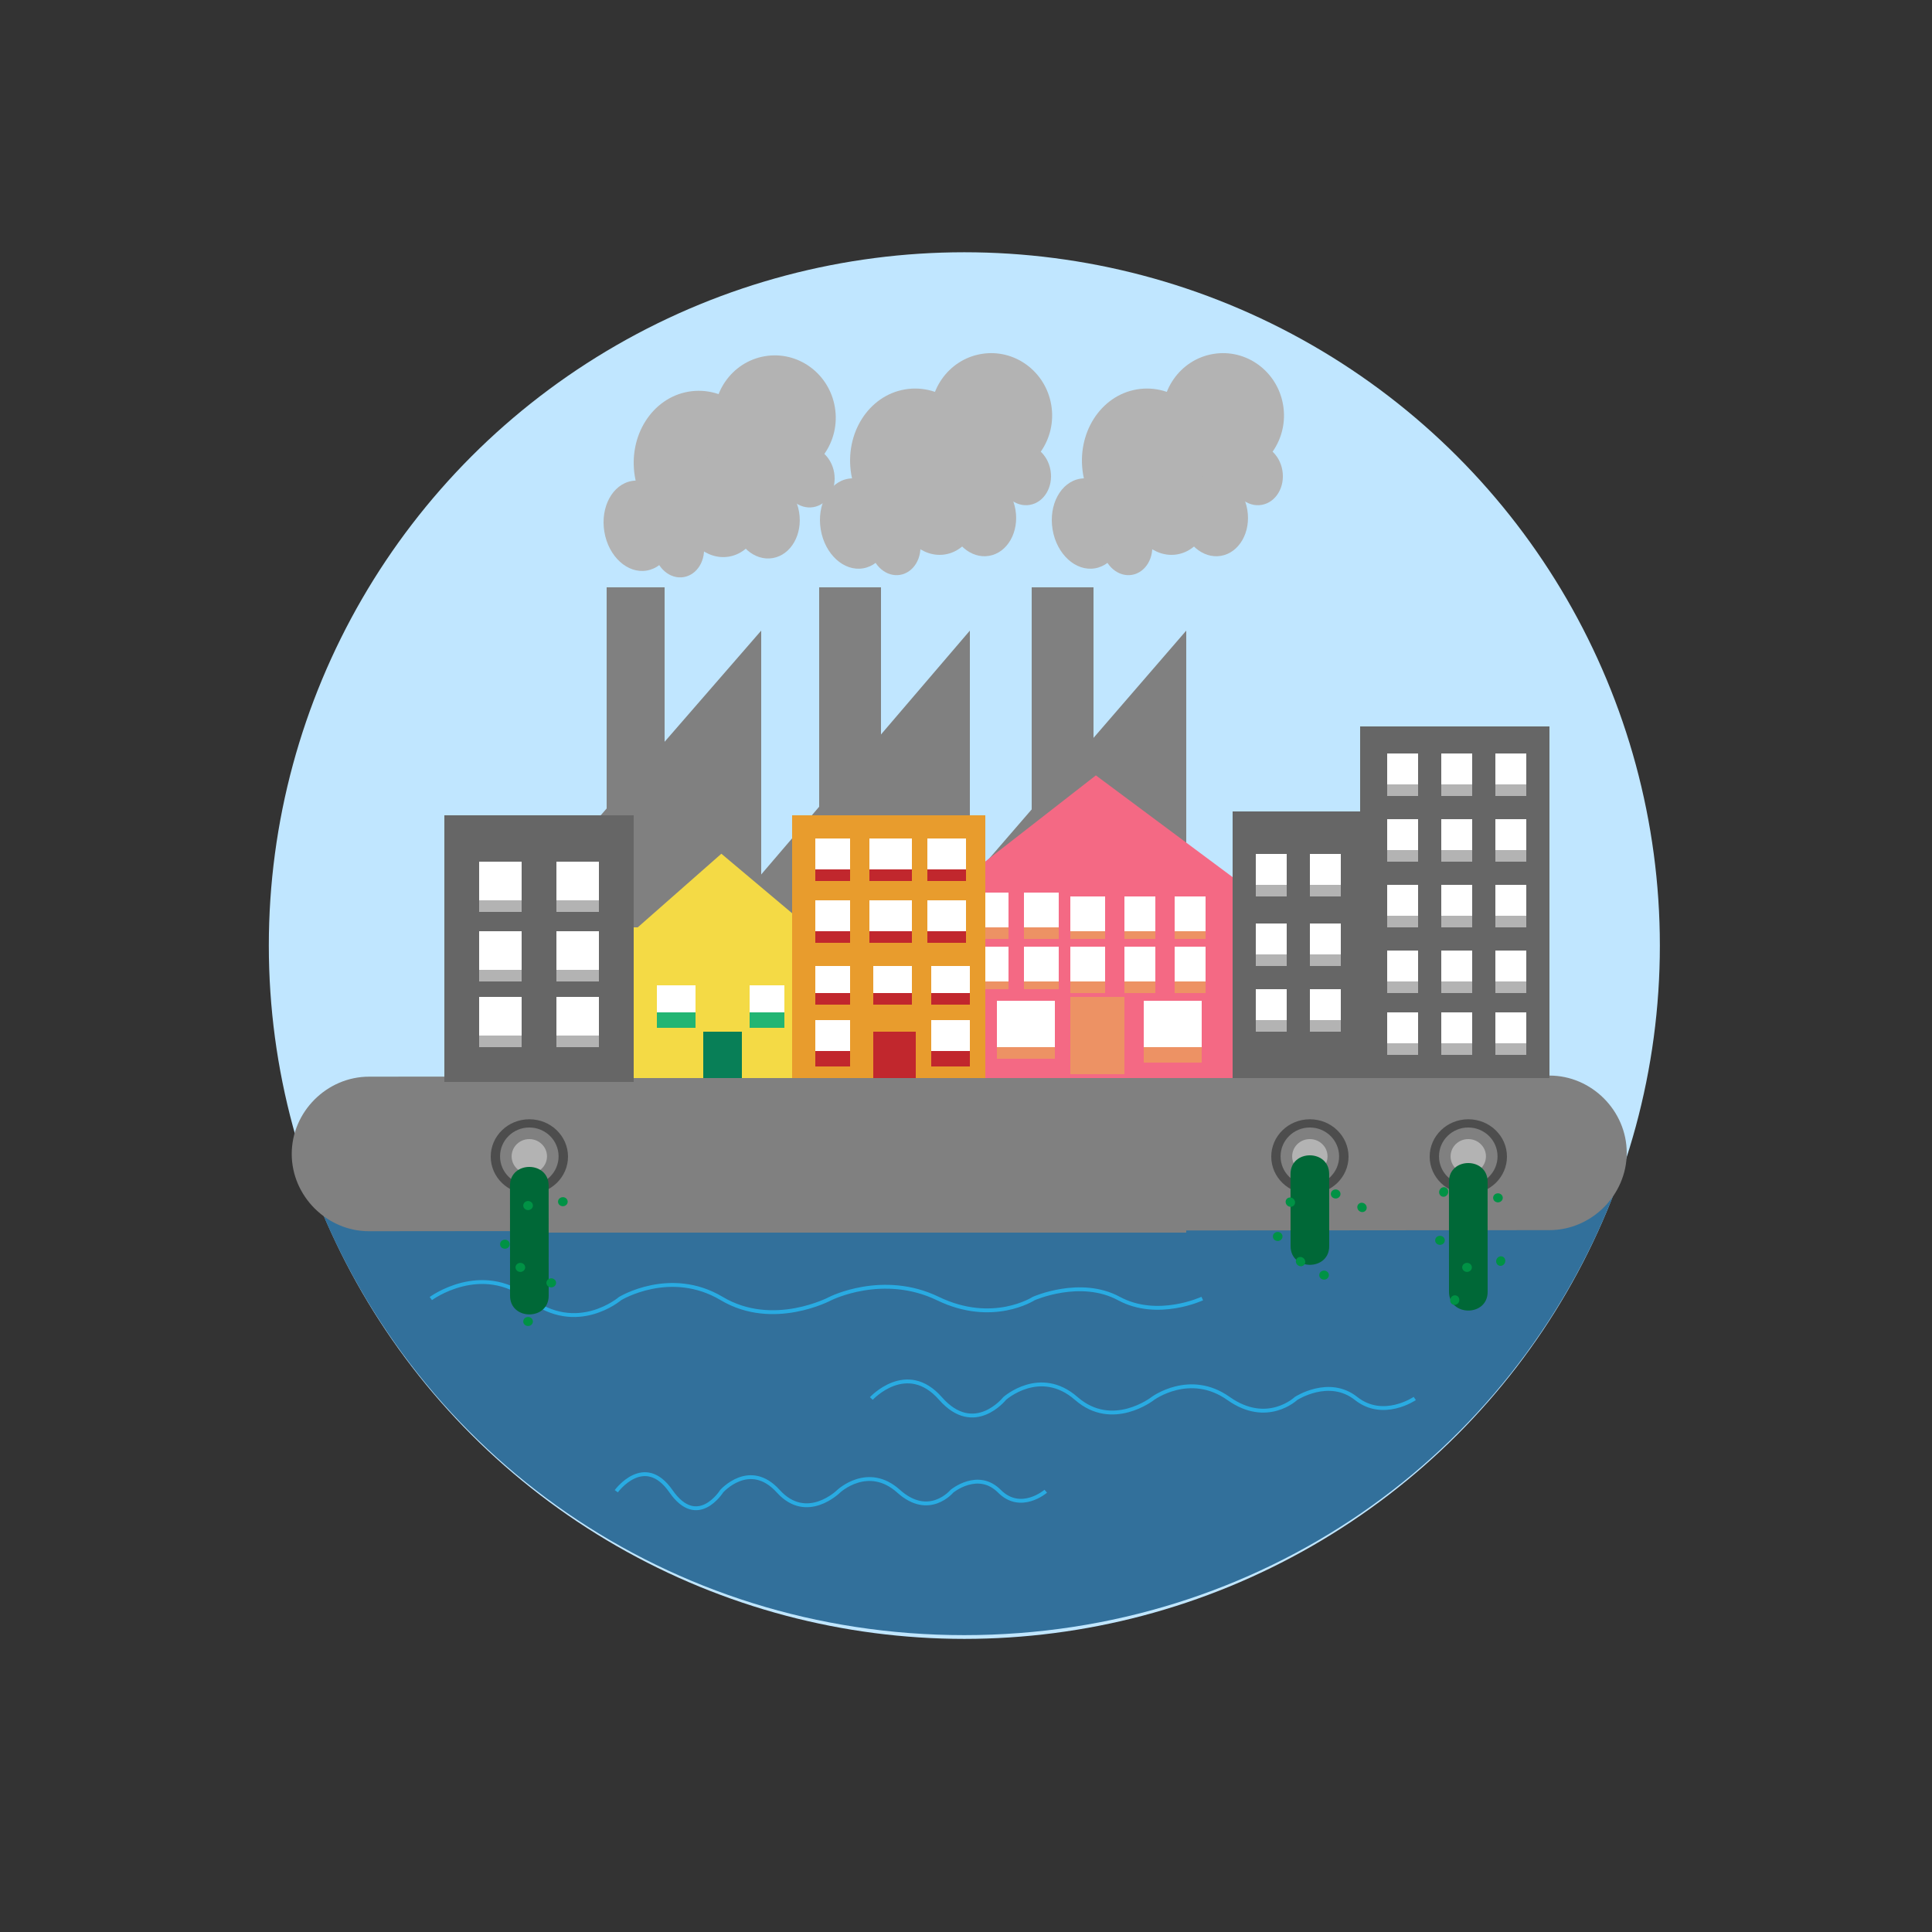 <?xml version="1.0" encoding="iso-8859-1"?>
<!-- Generator: Adobe Illustrator 17.1.0, SVG Export Plug-In . SVG Version: 6.00 Build 0)  -->
<!DOCTYPE svg PUBLIC "-//W3C//DTD SVG 1.1//EN" "http://www.w3.org/Graphics/SVG/1.1/DTD/svg11.dtd">
<svg version="1.1" id="Layer_1" xmlns="http://www.w3.org/2000/svg" xmlns:xlink="http://www.w3.org/1999/xlink" x="0px" y="0px"
	 viewBox="0 0 500 500" style="enable-background:new 0 0 500 500;" xml:space="preserve">
<rect x="0" y="0" width="500" height="500" fill="#333333" stroke="none"/>
<g>
	<ellipse style="fill:#C0E6FF;" cx="249.571" cy="244.714" rx="180" ry="179.429"/>
	<path style="fill:#32709B;" d="M249.548,423.172c76.333,0,141.613-46.172,168.116-114.172H81.432
		C107.935,377,173.215,423.172,249.548,423.172z"/>
	<g>
		<g>
			<path style="fill:#808080;" d="M95.5,318.641c41.153-0.038,82.307-0.076,123.46-0.114c56.065-0.052,112.129-0.103,168.194-0.155
				c4.615-0.004,9.23-0.009,13.845-0.013c10.902-0.01,20-9.09,20-20c0-10.895-9.098-20.01-20-20
				c-41.153,0.038-82.307,0.076-123.46,0.114c-56.065,0.052-112.129,0.103-168.194,0.155c-4.615,0.004-9.23,0.009-13.845,0.013
				c-10.902,0.01-20,9.09-20,20C75.5,309.536,84.598,318.651,95.5,318.641L95.5,318.641z"/>
		</g>
	</g>
	<g>
		<g>
			<path style="fill:#B3B3B3;" d="M174.496,134.52c1.068,6.402-2.116,12.285-7.111,13.141c-4.995,0.856-9.91-3.64-10.978-10.042
				c-1.068-6.402,2.116-12.285,7.111-13.141C168.514,123.622,173.429,128.118,174.496,134.52z"/>
			<path style="fill:#B3B3B3;" d="M198.409,117.459c1.752,10.504-4.464,20.327-13.884,21.941
				c-9.42,1.614-18.476-5.593-20.228-16.097c-1.752-10.504,4.464-20.327,13.884-21.941S196.657,106.955,198.409,117.459z"/>
			<path style="fill:#B3B3B3;" d="M182.089,140.773c0.689,4.133-1.606,7.973-5.126,8.576s-6.933-2.259-7.623-6.392
				c-0.689-4.133,1.606-7.973,5.126-8.576S181.4,136.639,182.089,140.773z"/>
			<path style="fill:#B3B3B3;" d="M197.088,129.18c1.203,7.21-2.566,13.867-8.418,14.87c-5.852,1.002-11.57-4.03-12.773-11.239
				c-1.203-7.21,2.566-13.867,8.418-14.87C190.167,116.938,195.886,121.971,197.088,129.18z"/>
			<path style="fill:#B3B3B3;" d="M205.503,121.742c0.669,4.009-1.258,7.682-4.302,8.203c-3.045,0.522-6.055-2.305-6.724-6.314
				c-0.669-4.009,1.258-7.682,4.302-8.203C201.824,114.906,204.834,117.733,205.503,121.742z"/>
			<path style="fill:#B3B3B3;" d="M206.803,132.518c0.962,5.769-2.091,11.103-6.819,11.913c-4.728,0.81-9.342-3.21-10.304-8.98
				c-0.962-5.769,2.091-11.103,6.819-11.913S205.841,126.749,206.803,132.518z"/>
			<path style="fill:#B3B3B3;" d="M216.068,105.404c1.462,8.764-4.295,17.057-12.859,18.524c-8.563,1.467-16.69-4.448-18.152-13.212
				s4.295-17.057,12.859-18.524C206.479,90.726,214.606,96.641,216.068,105.404z"/>
			<path style="fill:#B3B3B3;" d="M215.88,122.337c0.715,4.289-1.69,8.277-5.372,8.907c-3.682,0.631-7.247-2.334-7.962-6.623
				s1.69-8.277,5.372-8.907C211.6,115.083,215.164,118.048,215.88,122.337z"/>
		</g>
		<g>
			<polygon style="fill:#808080;" points="197,228 140.697,228 197,163.201 			"/>
			<rect x="141" y="227" style="fill:#808080;" width="56" height="92"/>
			<rect x="157" y="152" style="fill:#808080;" width="15" height="63"/>
		</g>
		<g>
			<polygon style="fill:#808080;" points="251,228 195.554,228 251,163.201 			"/>
			<rect x="196" y="227" style="fill:#808080;" width="55" height="92"/>
			<rect x="212" y="152" style="fill:#808080;" width="16" height="63"/>
		</g>
		<g>
			<polygon style="fill:#808080;" points="307,228 250.983,228 307,163.201 			"/>
			<rect x="251" y="227" style="fill:#808080;" width="56" height="92"/>
			<rect x="267" y="152" style="fill:#808080;" width="16" height="63"/>
		</g>
		<g>
			<path style="fill:#B3B3B3;" d="M230.497,133.94c1.068,6.402-2.116,12.285-7.111,13.141s-9.91-3.64-10.978-10.042
				c-1.068-6.402,2.116-12.285,7.111-13.141S229.429,127.539,230.497,133.94z"/>
			<path style="fill:#B3B3B3;" d="M254.409,116.879c1.752,10.504-4.464,20.327-13.884,21.941
				c-9.42,1.614-18.476-5.593-20.228-16.097s4.464-20.327,13.884-21.941C243.601,99.168,252.657,106.375,254.409,116.879z"/>
			<path style="fill:#B3B3B3;" d="M238.09,140.194c0.689,4.133-1.606,7.973-5.126,8.576s-6.933-2.259-7.623-6.392
				c-0.689-4.133,1.606-7.973,5.126-8.576S237.4,136.06,238.09,140.194z"/>
			<path style="fill:#B3B3B3;" d="M253.089,128.601c1.203,7.21-2.566,13.867-8.418,14.87s-11.57-4.03-12.773-11.239
				c-1.203-7.21,2.566-13.867,8.418-14.87C246.167,116.359,251.886,121.391,253.089,128.601z"/>
			<path style="fill:#B3B3B3;" d="M261.503,121.162c0.669,4.009-1.258,7.682-4.302,8.203c-3.045,0.522-6.055-2.305-6.724-6.314
				c-0.669-4.009,1.258-7.682,4.302-8.203C257.824,114.327,260.834,117.154,261.503,121.162z"/>
			<path style="fill:#B3B3B3;" d="M262.803,131.939c0.962,5.769-2.091,11.103-6.819,11.913c-4.728,0.81-9.342-3.21-10.304-8.98
				c-0.962-5.769,2.091-11.103,6.819-11.913S261.841,126.169,262.803,131.939z"/>
			<path style="fill:#B3B3B3;" d="M272.068,104.825c1.462,8.764-4.295,17.057-12.859,18.524c-8.563,1.467-16.69-4.448-18.152-13.212
				s4.295-17.057,12.859-18.524C262.48,90.146,270.607,96.062,272.068,104.825z"/>
			<path style="fill:#B3B3B3;" d="M271.88,121.758c0.715,4.289-1.69,8.277-5.372,8.907c-3.682,0.631-7.247-2.334-7.962-6.623
				c-0.715-4.289,1.69-8.277,5.372-8.907C267.6,114.504,271.165,117.469,271.88,121.758z"/>
		</g>
		<g>
			<path style="fill:#B3B3B3;" d="M290.497,133.94c1.068,6.402-2.116,12.285-7.111,13.141s-9.91-3.64-10.978-10.042
				c-1.068-6.402,2.116-12.285,7.111-13.141C284.514,123.043,289.43,127.539,290.497,133.94z"/>
			<path style="fill:#B3B3B3;" d="M314.41,116.879c1.752,10.504-4.464,20.327-13.884,21.941c-9.42,1.614-18.476-5.593-20.228-16.097
				c-1.752-10.504,4.464-20.327,13.884-21.941S312.658,106.375,314.41,116.879z"/>
			<path style="fill:#B3B3B3;" d="M298.09,140.194c0.689,4.133-1.606,7.973-5.126,8.576s-6.933-2.259-7.623-6.392
				c-0.689-4.133,1.606-7.973,5.126-8.576S297.401,136.06,298.09,140.194z"/>
			<path style="fill:#B3B3B3;" d="M313.089,128.601c1.203,7.21-2.566,13.867-8.418,14.87s-11.57-4.03-12.773-11.239
				c-1.203-7.21,2.566-13.867,8.418-14.87S311.887,121.391,313.089,128.601z"/>
			<path style="fill:#B3B3B3;" d="M321.503,121.162c0.669,4.009-1.258,7.682-4.302,8.203c-3.045,0.522-6.055-2.305-6.724-6.314
				c-0.669-4.009,1.258-7.682,4.302-8.203C317.824,114.327,320.835,117.154,321.503,121.162z"/>
			<path style="fill:#B3B3B3;" d="M322.804,131.939c0.962,5.769-2.091,11.103-6.819,11.913c-4.728,0.81-9.342-3.21-10.304-8.98
				c-0.962-5.769,2.091-11.103,6.819-11.913C317.228,122.149,321.842,126.169,322.804,131.939z"/>
			<path style="fill:#B3B3B3;" d="M332.069,104.825c1.462,8.764-4.295,17.057-12.859,18.524c-8.563,1.467-16.69-4.448-18.152-13.212
				s4.295-17.057,12.859-18.524C322.48,90.146,330.607,96.062,332.069,104.825z"/>
			<path style="fill:#B3B3B3;" d="M331.881,121.758c0.715,4.289-1.69,8.277-5.372,8.907c-3.682,0.631-7.247-2.334-7.962-6.623
				c-0.715-4.289,1.69-8.277,5.372-8.907C327.6,114.504,331.165,117.469,331.881,121.758z"/>
		</g>
	</g>
	<rect x="163" y="240" style="fill:#F4DA45;" width="48" height="39"/>
	<polygon style="fill:#F4DA45;" points="163.907,241 186.688,220.947 210.533,241 	"/>
	<rect x="182" y="267" style="fill:#087F57;" width="10" height="12"/>
	<g>
		<rect x="170" y="255" style="fill:#FFFFFF;" width="10" height="11"/>
		<rect x="170" y="262" style="fill:#22B573;" width="10" height="4"/>
	</g>
	<g>
		<rect x="194" y="255" style="fill:#FFFFFF;" width="9" height="11"/>
		<rect x="194" y="262" style="fill:#22B573;" width="9" height="4"/>
	</g>
	<g>
		<rect x="250" y="227" style="fill:#F46984;" width="69" height="52"/>
		<polygon style="fill:#F46984;" points="249.797,227 283.609,200.666 319,227 		"/>
		<g>
			<rect x="277" y="258" style="fill:#ED9264;" width="14" height="20"/>
			<g>
				<g>
					<rect x="304" y="232" style="fill:#FFFFFF;" width="8" height="11"/>
					<rect x="304" y="241" style="fill:#ED9264;" width="8" height="2"/>
				</g>
				<g>
					<rect x="291" y="232" style="fill:#FFFFFF;" width="8" height="11"/>
					<rect x="291" y="241" style="fill:#ED9264;" width="8" height="2"/>
				</g>
				<g>
					<rect x="277" y="232" style="fill:#FFFFFF;" width="9" height="11"/>
					<rect x="277" y="241" style="fill:#ED9264;" width="9" height="2"/>
				</g>
				<g>
					<rect x="265" y="231" style="fill:#FFFFFF;" width="9" height="11"/>
					<rect x="265" y="240" style="fill:#ED9264;" width="9" height="3"/>
				</g>
				<g>
					<rect x="252" y="231" style="fill:#FFFFFF;" width="9" height="11"/>
					<rect x="252" y="240" style="fill:#ED9264;" width="9" height="3"/>
				</g>
				<g>
					<rect x="304" y="245" style="fill:#FFFFFF;" width="8" height="11"/>
					<rect x="304" y="254" style="fill:#ED9264;" width="8" height="3"/>
				</g>
				<g>
					<rect x="291" y="245" style="fill:#FFFFFF;" width="8" height="11"/>
					<rect x="291" y="254" style="fill:#ED9264;" width="8" height="3"/>
				</g>
				<g>
					<rect x="277" y="245" style="fill:#FFFFFF;" width="9" height="11"/>
					<rect x="277" y="254" style="fill:#ED9264;" width="9" height="3"/>
				</g>
				<g>
					<rect x="265" y="245" style="fill:#FFFFFF;" width="9" height="11"/>
					<rect x="265" y="254" style="fill:#ED9264;" width="9" height="2"/>
				</g>
				<g>
					<rect x="252" y="245" style="fill:#FFFFFF;" width="9" height="11"/>
					<rect x="252" y="254" style="fill:#ED9264;" width="9" height="2"/>
				</g>
				<g>
					<rect x="258" y="259" style="fill:#FFFFFF;" width="15" height="15"/>
					<rect x="258" y="271" style="fill:#ED9264;" width="15" height="3"/>
				</g>
				<g>
					<rect x="296" y="259" style="fill:#FFFFFF;" width="15" height="15"/>
					<rect x="296" y="271" style="fill:#ED9264;" width="15" height="4"/>
				</g>
			</g>
		</g>
	</g>
	<g>
		<rect x="205" y="211" style="fill:#E89C2D;" width="50" height="68"/>
		<g>
			<rect x="225" y="217" style="fill:#FFFFFF;" width="11" height="11"/>
			<rect x="225" y="225" style="fill:#C1272D;" width="11" height="3"/>
		</g>
		<g>
			<rect x="211" y="217" style="fill:#FFFFFF;" width="9" height="11"/>
			<rect x="211" y="225" style="fill:#C1272D;" width="9" height="3"/>
		</g>
		<g>
			<rect x="240" y="217" style="fill:#FFFFFF;" width="10" height="11"/>
			<rect x="240" y="225" style="fill:#C1272D;" width="10" height="3"/>
		</g>
		<g>
			<rect x="225" y="233" style="fill:#FFFFFF;" width="11" height="11"/>
			<rect x="225" y="241" style="fill:#C1272D;" width="11" height="3"/>
		</g>
		<g>
			<rect x="211" y="233" style="fill:#FFFFFF;" width="9" height="11"/>
			<rect x="211" y="241" style="fill:#C1272D;" width="9" height="3"/>
		</g>
		<g>
			<rect x="240" y="233" style="fill:#FFFFFF;" width="10" height="11"/>
			<rect x="240" y="241" style="fill:#C1272D;" width="10" height="3"/>
		</g>
		<g>
			<rect x="226" y="250" style="fill:#FFFFFF;" width="10" height="10"/>
			<rect x="226" y="257" style="fill:#C1272D;" width="10" height="3"/>
		</g>
		<g>
			<rect x="211" y="250" style="fill:#FFFFFF;" width="9" height="10"/>
			<rect x="211" y="257" style="fill:#C1272D;" width="9" height="3"/>
		</g>
		<g>
			<rect x="241" y="250" style="fill:#FFFFFF;" width="10" height="10"/>
			<rect x="241" y="257" style="fill:#C1272D;" width="10" height="3"/>
		</g>
		<rect x="226" y="267" style="fill:#C1272D;" width="11" height="12"/>
		<g>
			<rect x="211" y="264" style="fill:#FFFFFF;" width="9" height="12"/>
			<rect x="211" y="272" style="fill:#C1272D;" width="9" height="4"/>
		</g>
		<g>
			<rect x="241" y="264" style="fill:#FFFFFF;" width="10" height="12"/>
			<rect x="241" y="272" style="fill:#C1272D;" width="10" height="4"/>
		</g>
	</g>
	<path style="fill:none;stroke:#29ABE2;stroke-miterlimit:10;" d="M111.5,336.065c0,0,13.001-9.616,25.398,0
		c12.397,9.616,23.584,0,23.584,0s13.001-7.929,26.305,0c13.304,7.929,28.119,0,28.119,0s13.606-6.874,27.817,0
		c14.211,6.874,24.793,0,24.793,0s12.094-5.397,22.072,0c9.978,5.397,21.554,0,21.554,0"/>
	<path style="fill:none;stroke:#29ABE2;stroke-miterlimit:10;" d="M225.5,361.926c0,0,9.159-9.928,17.892,0
		c8.733,9.928,16.614,0,16.614,0s9.159-8.185,18.531,0c9.372,8.185,19.809,0,19.809,0s9.585-7.096,19.596,0
		c10.011,7.096,17.466,0,17.466,0s8.52-5.572,15.549,0c7.029,5.572,15.184,0,15.184,0"/>
	<path style="fill:none;stroke:#29ABE2;stroke-miterlimit:10;" d="M159.5,385.926c0,0,7.238-9.928,14.139,0
		c6.901,9.928,13.129,0,13.129,0s7.238-8.185,14.644,0c7.406,8.185,15.654,0,15.654,0s7.575-7.096,15.486,0
		c7.911,7.096,13.803,0,13.803,0s6.733-5.572,12.288,0c5.555,5.572,11.999,0,11.999,0"/>
	<rect x="115" y="211" style="fill:#666666;" width="49" height="69"/>
	<rect x="319" y="210" style="fill:#666666;" width="49" height="69"/>
	<rect x="352" y="188" style="fill:#666666;" width="49" height="91"/>
	<g>
		<rect x="124" y="223" style="fill:#FFFFFF;" width="11" height="13"/>
		<rect x="124" y="233" style="fill:#B3B3B3;" width="11" height="3"/>
	</g>
	<g>
		<rect x="144" y="223" style="fill:#FFFFFF;" width="11" height="13"/>
		<rect x="144" y="233" style="fill:#B3B3B3;" width="11" height="3"/>
	</g>
	<g>
		<rect x="124" y="241" style="fill:#FFFFFF;" width="11" height="13"/>
		<rect x="124" y="251" style="fill:#B3B3B3;" width="11" height="3"/>
	</g>
	<g>
		<rect x="144" y="241" style="fill:#FFFFFF;" width="11" height="13"/>
		<rect x="144" y="251" style="fill:#B3B3B3;" width="11" height="3"/>
	</g>
	<g>
		<rect x="124" y="258" style="fill:#FFFFFF;" width="11" height="13"/>
		<rect x="124" y="268" style="fill:#B3B3B3;" width="11" height="3"/>
	</g>
	<g>
		<rect x="144" y="258" style="fill:#FFFFFF;" width="11" height="13"/>
		<rect x="144" y="268" style="fill:#B3B3B3;" width="11" height="3"/>
	</g>
	<g>
		<rect x="325" y="221" style="fill:#FFFFFF;" width="8" height="11"/>
		<rect x="325" y="229" style="fill:#B3B3B3;" width="8" height="3"/>
	</g>
	<g>
		<rect x="339" y="221" style="fill:#FFFFFF;" width="8" height="11"/>
		<rect x="339" y="229" style="fill:#B3B3B3;" width="8" height="3"/>
	</g>
	<g>
		<rect x="325" y="239" style="fill:#FFFFFF;" width="8" height="11"/>
		<rect x="325" y="247" style="fill:#B3B3B3;" width="8" height="3"/>
	</g>
	<g>
		<rect x="339" y="239" style="fill:#FFFFFF;" width="8" height="11"/>
		<rect x="339" y="247" style="fill:#B3B3B3;" width="8" height="3"/>
	</g>
	<g>
		<rect x="325" y="256" style="fill:#FFFFFF;" width="8" height="11"/>
		<rect x="325" y="264" style="fill:#B3B3B3;" width="8" height="3"/>
	</g>
	<g>
		<rect x="339" y="256" style="fill:#FFFFFF;" width="8" height="11"/>
		<rect x="339" y="264" style="fill:#B3B3B3;" width="8" height="3"/>
	</g>
	<g>
		<rect x="359" y="195" style="fill:#FFFFFF;" width="8" height="11"/>
		<rect x="359" y="203" style="fill:#B3B3B3;" width="8" height="3"/>
	</g>
	<g>
		<rect x="373" y="195" style="fill:#FFFFFF;" width="8" height="11"/>
		<rect x="373" y="203" style="fill:#B3B3B3;" width="8" height="3"/>
	</g>
	<g>
		<rect x="387" y="195" style="fill:#FFFFFF;" width="8" height="11"/>
		<rect x="387" y="203" style="fill:#B3B3B3;" width="8" height="3"/>
	</g>
	<g>
		<rect x="359" y="212" style="fill:#FFFFFF;" width="8" height="11"/>
		<rect x="359" y="220" style="fill:#B3B3B3;" width="8" height="3"/>
	</g>
	<g>
		<rect x="373" y="212" style="fill:#FFFFFF;" width="8" height="11"/>
		<rect x="373" y="220" style="fill:#B3B3B3;" width="8" height="3"/>
	</g>
	<g>
		<rect x="387" y="212" style="fill:#FFFFFF;" width="8" height="11"/>
		<rect x="387" y="220" style="fill:#B3B3B3;" width="8" height="3"/>
	</g>
	<g>
		<rect x="359" y="229" style="fill:#FFFFFF;" width="8" height="11"/>
		<rect x="359" y="237" style="fill:#B3B3B3;" width="8" height="3"/>
	</g>
	<g>
		<rect x="373" y="229" style="fill:#FFFFFF;" width="8" height="11"/>
		<rect x="373" y="237" style="fill:#B3B3B3;" width="8" height="3"/>
	</g>
	<g>
		<rect x="387" y="229" style="fill:#FFFFFF;" width="8" height="11"/>
		<rect x="387" y="237" style="fill:#B3B3B3;" width="8" height="3"/>
	</g>
	<g>
		<rect x="359" y="246" style="fill:#FFFFFF;" width="8" height="11"/>
		<rect x="359" y="254" style="fill:#B3B3B3;" width="8" height="3"/>
	</g>
	<g>
		<rect x="373" y="246" style="fill:#FFFFFF;" width="8" height="11"/>
		<rect x="373" y="254" style="fill:#B3B3B3;" width="8" height="3"/>
	</g>
	<g>
		<rect x="387" y="246" style="fill:#FFFFFF;" width="8" height="11"/>
		<rect x="387" y="254" style="fill:#B3B3B3;" width="8" height="3"/>
	</g>
	<g>
		<rect x="359" y="262" style="fill:#FFFFFF;" width="8" height="11"/>
		<rect x="359" y="270" style="fill:#B3B3B3;" width="8" height="3"/>
	</g>
	<g>
		<rect x="373" y="262" style="fill:#FFFFFF;" width="8" height="11"/>
		<rect x="373" y="270" style="fill:#B3B3B3;" width="8" height="3"/>
	</g>
	<g>
		<rect x="387" y="262" style="fill:#FFFFFF;" width="8" height="11"/>
		<rect x="387" y="270" style="fill:#B3B3B3;" width="8" height="3"/>
	</g>
	<ellipse style="fill:#4D4D4D;" cx="137" cy="299.333" rx="10" ry="9.667"/>
	<ellipse style="fill:#4D4D4D;" cx="339" cy="299.333" rx="10" ry="9.667"/>
	<ellipse style="fill:#4D4D4D;" cx="380" cy="299.333" rx="10" ry="9.667"/>
	
		<ellipse style="fill:#B3B3B3;stroke:#808080;stroke-width:3;stroke-miterlimit:10;" cx="136.987" cy="299.264" rx="6.075" ry="5.968"/>
	
		<ellipse style="fill:#B3B3B3;stroke:#808080;stroke-width:3;stroke-miterlimit:10;" cx="379.987" cy="299.264" rx="6.075" ry="5.968"/>
	
		<ellipse style="fill:#B3B3B3;stroke:#808080;stroke-width:3;stroke-miterlimit:10;" cx="338.987" cy="299.264" rx="6.075" ry="5.968"/>
	<g>
		<line style="fill:#009245;" x1="136.987" y1="306.833" x2="137" y2="335.333"/>
		<g>
			<path style="fill:#006837;" d="M131.987,306.833c0.004,9.5,0.009,19,0.013,28.5c0.003,6.449,10.003,6.449,10,0
				c-0.004-9.5-0.009-19-0.013-28.5C141.984,300.385,131.984,300.385,131.987,306.833L131.987,306.833z"/>
		</g>
	</g>
	<g>
		<line style="fill:#009245;" x1="379.987" y1="305.833" x2="380" y2="334.333"/>
		<g>
			<path style="fill:#006837;" d="M374.987,305.833c0.004,9.5,0.009,19,0.013,28.5c0.003,6.449,10.003,6.449,10,0
				c-0.004-9.5-0.009-19-0.013-28.5C384.984,299.385,374.984,299.385,374.987,305.833L374.987,305.833z"/>
		</g>
	</g>
	<g>
		<line style="fill:#009245;" x1="338.987" y1="303.833" x2="339" y2="322.5"/>
		<g>
			<path style="fill:#006837;" d="M333.987,303.833c0.004,6.222,0.009,12.444,0.013,18.667c0.004,6.448,10.004,6.449,10,0
				c-0.004-6.222-0.009-12.444-0.013-18.667C343.983,297.385,333.983,297.384,333.987,303.833L333.987,303.833z"/>
		</g>
	</g>
	<ellipse style="fill:#009245;" cx="145.667" cy="311" rx="1.25" ry="1.172"/>
	<ellipse style="fill:#009245;" cx="130.667" cy="322" rx="1.25" ry="1.172"/>
	<ellipse style="fill:#009245;" cx="142.667" cy="332" rx="1.25" ry="1.172"/>
	<ellipse style="fill:#009245;" cx="345.667" cy="309" rx="1.25" ry="1.172"/>
	<ellipse style="fill:#009245;" cx="330.667" cy="320" rx="1.25" ry="1.172"/>
	<ellipse style="fill:#009245;" cx="342.667" cy="330" rx="1.25" ry="1.172"/>
	
		<ellipse transform="matrix(0.761 0.649 -0.649 0.761 286.823 -154.131)" style="fill:#009245;" cx="352.685" cy="312.372" rx="1.25" ry="1.172"/>
	
		<ellipse transform="matrix(0.761 0.649 -0.649 0.761 281.513 -142.423)" style="fill:#009245;" cx="334.134" cy="311.016" rx="1.25" ry="1.172"/>
	
		<ellipse transform="matrix(0.761 0.649 -0.649 0.761 292.13 -140.464)" style="fill:#009245;" cx="336.782" cy="326.411" rx="1.25" ry="1.172"/>
	<ellipse style="fill:#009245;" cx="387.667" cy="310" rx="1.25" ry="1.172"/>
	<ellipse style="fill:#009245;" cx="372.667" cy="321" rx="1.25" ry="1.172"/>
	<ellipse style="fill:#009245;" cx="379.667" cy="328" rx="1.25" ry="1.172"/>
	
		<ellipse transform="matrix(-0.393 0.92 -0.92 -0.393 804.401 85.761)" style="fill:#009245;" cx="373.88" cy="308.52" rx="1.25" ry="1.172"/>
	
		<ellipse transform="matrix(-0.393 0.92 -0.92 -0.393 841.421 97.082)" style="fill:#009245;" cx="388.651" cy="326.406" rx="1.25" ry="1.172"/>
	
		<ellipse transform="matrix(-0.393 0.92 -0.92 -0.393 834.139 122.115)" style="fill:#009245;" cx="376.743" cy="336.517" rx="1.25" ry="1.172"/>
	<ellipse style="fill:#009245;" cx="136.667" cy="312" rx="1.25" ry="1.172"/>
	<ellipse style="fill:#009245;" cx="136.667" cy="342" rx="1.25" ry="1.172"/>
	<ellipse style="fill:#009245;" cx="134.667" cy="328" rx="1.25" ry="1.172"/>
</g>
</svg>
